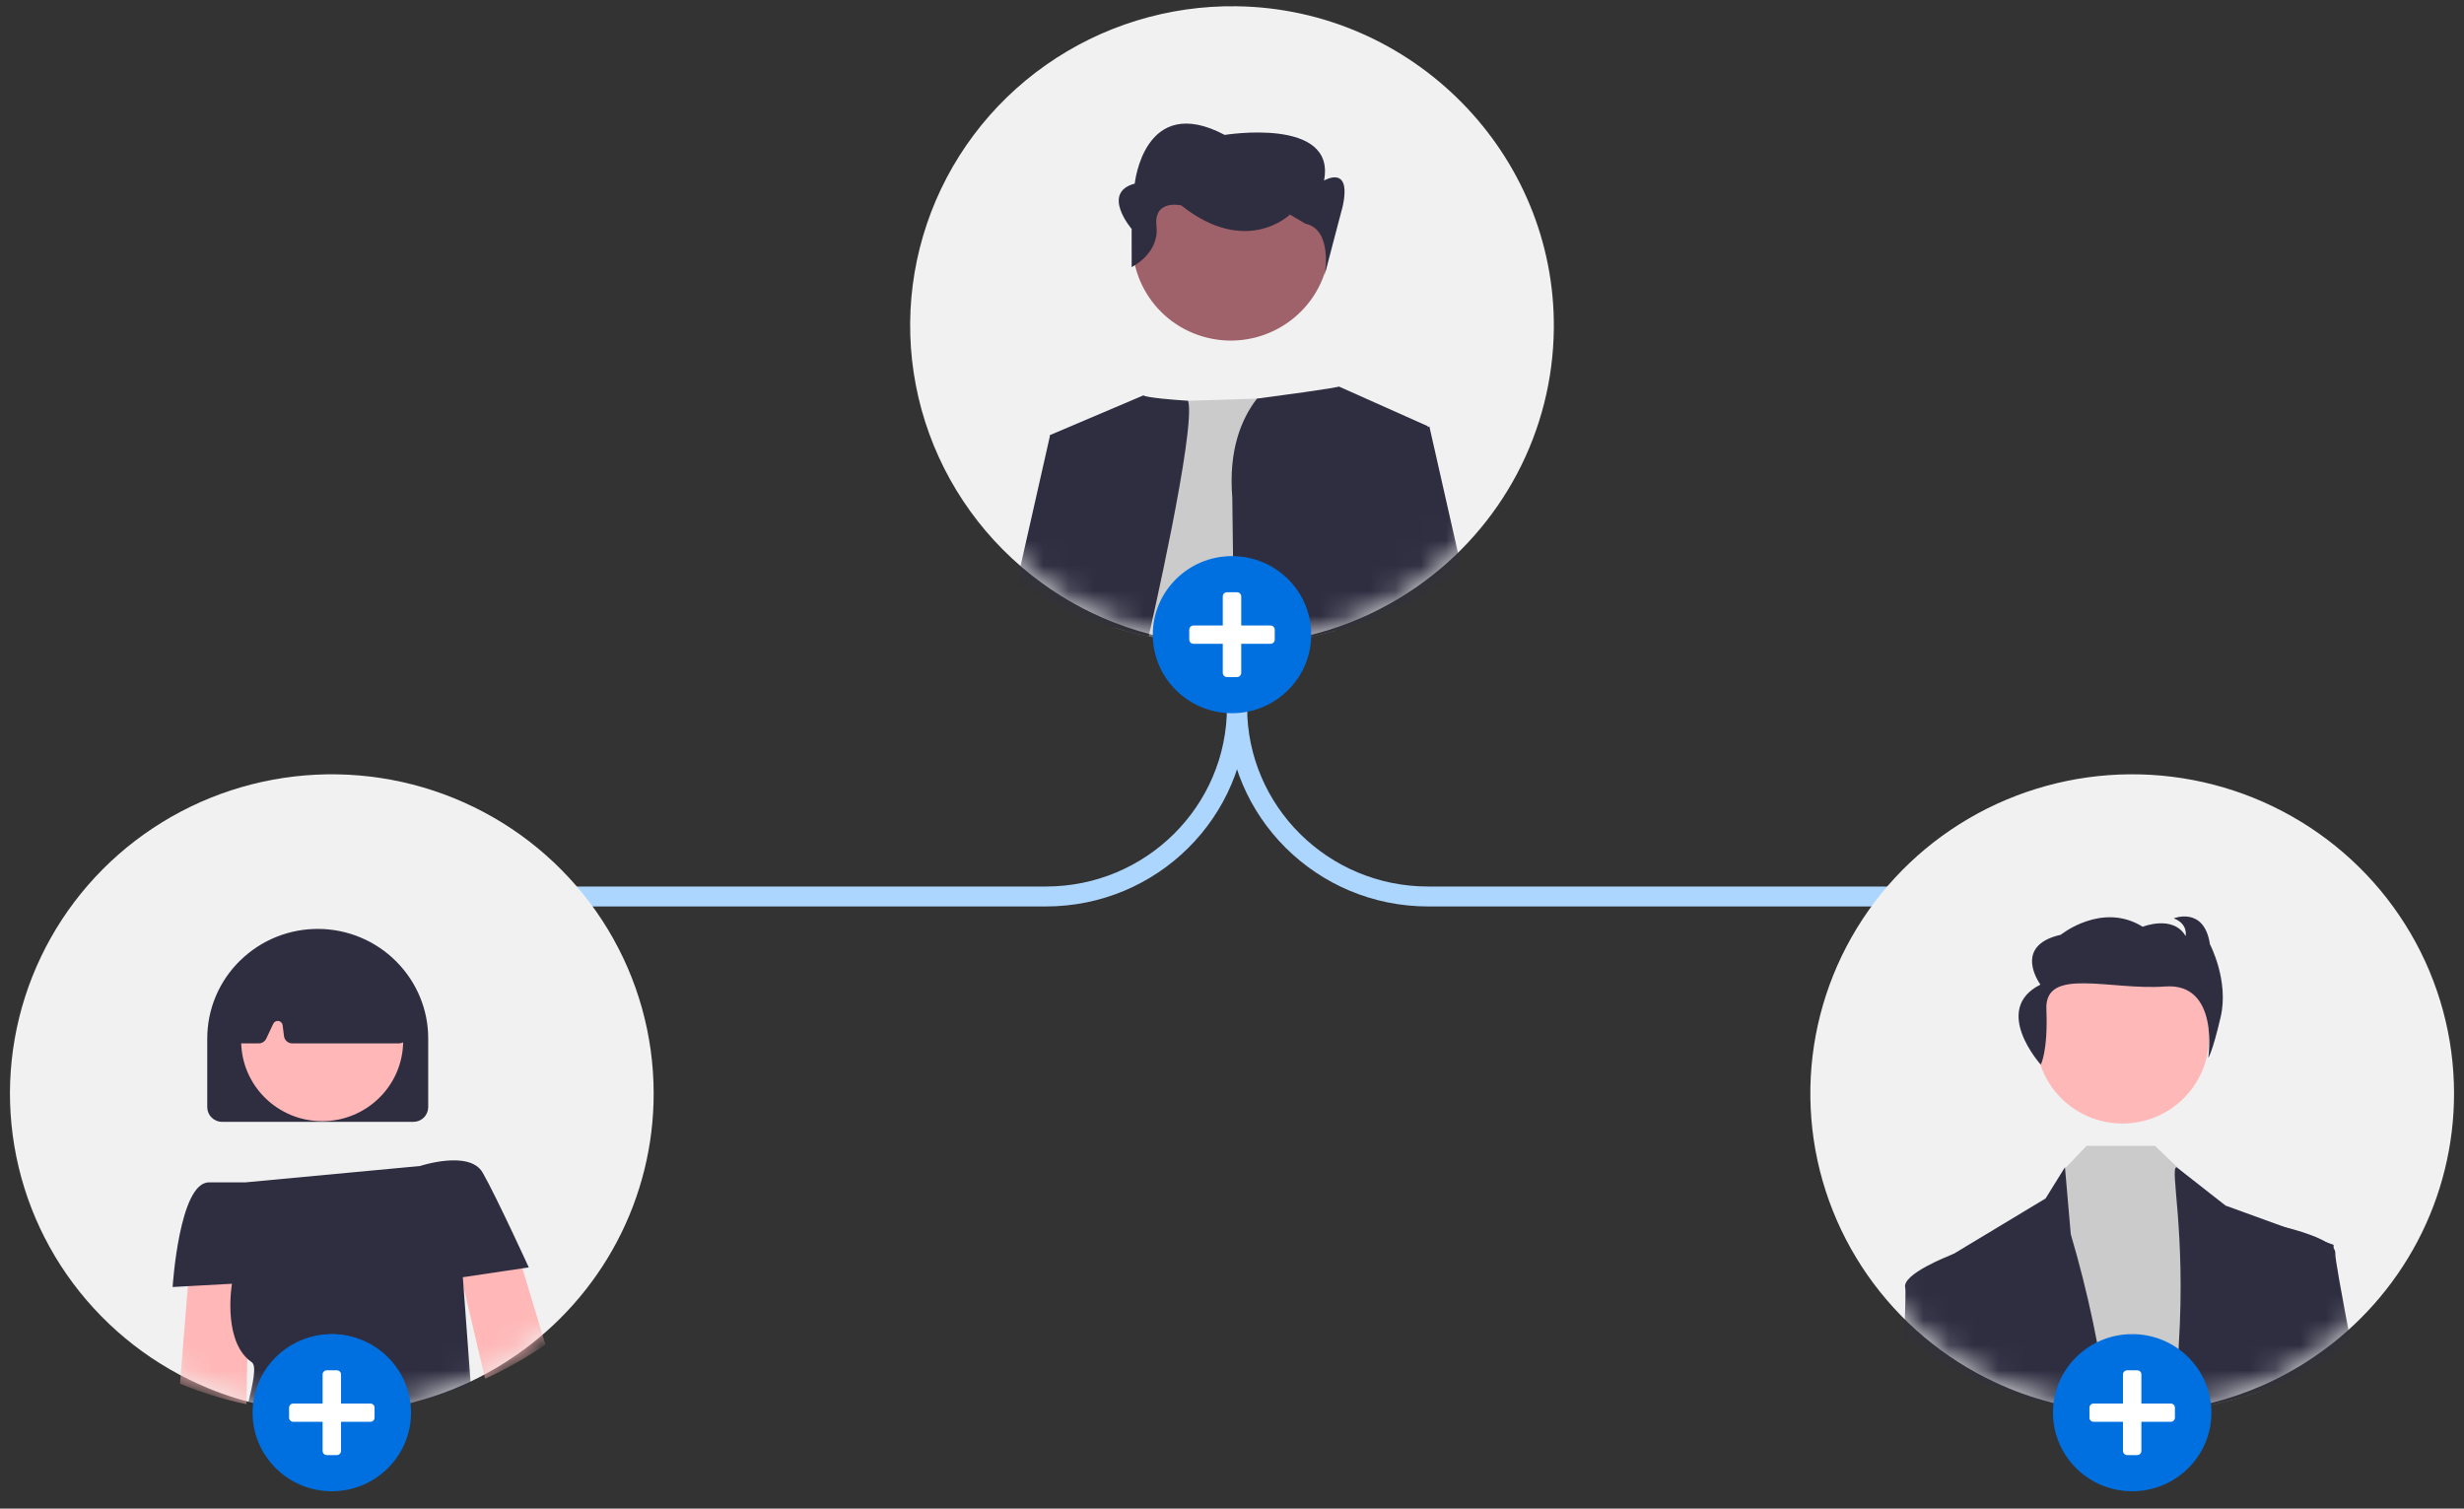<svg width="98" height="60" viewBox="0 0 98 60" fill="none" xmlns="http://www.w3.org/2000/svg">
<rect x="0" y="0" width="98" height="60" fill="#333333" stroke="none"/>
<g clip-path="url(#clip0_2108_17020)">
<path fill-rule="evenodd" clip-rule="evenodd" d="M49.6 28.117C49.6 32.499 46.018 36.051 41.599 36.051H12.597V35.258H41.599C45.576 35.258 48.8 32.061 48.8 28.117H49.6Z" fill="#ADD6FF"/>
<path fill-rule="evenodd" clip-rule="evenodd" d="M48.8 28.117C48.8 32.499 52.382 36.051 56.801 36.051H85.003V35.258H56.801C52.824 35.258 49.6 32.061 49.6 28.117H48.8Z" fill="#ADD6FF"/>
<path d="M25.998 43.489C26 45.535 25.502 47.551 24.547 49.365C23.592 51.178 22.209 52.736 20.515 53.905C20.038 54.236 19.539 54.534 19.02 54.797C18.848 54.884 18.675 54.967 18.498 55.046C18.339 55.118 18.179 55.186 18.017 55.251C16.005 56.059 13.82 56.348 11.665 56.091C11.292 56.047 10.924 55.987 10.56 55.911C10.545 55.907 10.528 55.904 10.513 55.901C9.752 55.741 9.008 55.511 8.289 55.215C6.149 54.334 4.29 52.892 2.91 51.045C1.531 49.199 0.683 47.015 0.457 44.727C0.231 42.44 0.636 40.134 1.628 38.057C2.619 35.98 4.161 34.208 6.089 32.932C8.016 31.656 10.257 30.922 12.572 30.81C14.887 30.698 17.189 31.211 19.233 32.295C21.277 33.378 22.985 34.992 24.177 36.963C25.369 38.935 25.998 41.19 25.998 43.489Z" fill="#F1F1F1"/>
<mask id="mask0_2108_17020" style="mask-type:alpha" maskUnits="userSpaceOnUse" x="0" y="30" width="26" height="27">
<path d="M25.998 43.489C26 45.535 25.502 47.551 24.547 49.365C23.592 51.178 22.209 52.736 20.515 53.905C20.038 54.236 19.539 54.534 19.02 54.797C18.848 54.884 18.675 54.967 18.498 55.046C18.339 55.118 18.179 55.186 18.017 55.251C16.005 56.059 13.82 56.348 11.665 56.091C11.292 56.047 10.924 55.987 10.56 55.911C10.545 55.907 10.528 55.904 10.513 55.901C9.752 55.741 9.008 55.511 8.289 55.215C6.149 54.334 4.29 52.892 2.91 51.045C1.531 49.199 0.683 47.015 0.457 44.727C0.231 42.44 0.636 40.134 1.628 38.057C2.619 35.98 4.161 34.208 6.089 32.932C8.016 31.656 10.257 30.922 12.572 30.81C14.887 30.698 17.189 31.211 19.233 32.295C21.277 33.378 22.985 34.992 24.177 36.963C25.369 38.935 25.998 41.19 25.998 43.489Z" fill="#F1F1F1"/>
</mask>
<g mask="url(#mask0_2108_17020)">
<path d="M15.796 38.277C15.783 38.262 15.769 38.247 15.754 38.233C14.941 37.419 13.838 36.956 12.682 36.944C11.527 36.933 10.414 37.373 9.585 38.171C9.575 38.178 9.568 38.186 9.56 38.194C9.549 38.203 9.54 38.212 9.531 38.221C9.122 38.626 8.798 39.106 8.577 39.634C8.356 40.163 8.243 40.729 8.243 41.302V44.033C8.243 44.188 8.305 44.337 8.416 44.447C8.527 44.556 8.677 44.618 8.833 44.618H16.44C16.597 44.618 16.747 44.556 16.858 44.447C16.968 44.337 17.03 44.188 17.031 44.033V41.302C17.032 40.173 16.589 39.088 15.796 38.277Z" fill="#2F2E41"/>
<path d="M12.813 44.591C14.592 44.591 16.035 43.161 16.035 41.397C16.035 39.632 14.592 38.202 12.813 38.202C11.034 38.202 9.592 39.632 9.592 41.397C9.592 43.161 11.034 44.591 12.813 44.591Z" fill="#FFB7B7"/>
<path d="M16.199 41.125L15.819 38.489C15.807 38.408 15.765 38.335 15.702 38.282C15.681 38.266 15.657 38.251 15.633 38.24C13.685 37.336 11.71 37.336 9.762 38.237C9.736 38.249 9.711 38.264 9.69 38.282C9.682 38.289 9.674 38.297 9.666 38.305C9.614 38.358 9.582 38.427 9.574 38.501L9.32 41.14C9.315 41.185 9.321 41.231 9.335 41.274C9.35 41.317 9.373 41.356 9.404 41.39C9.453 41.444 9.52 41.48 9.593 41.492C9.61 41.495 9.628 41.497 9.646 41.497H10.292C10.354 41.496 10.415 41.479 10.468 41.446C10.52 41.413 10.563 41.365 10.589 41.309L10.869 40.716C10.887 40.678 10.917 40.646 10.954 40.626C10.992 40.606 11.035 40.599 11.077 40.606C11.119 40.612 11.158 40.632 11.188 40.663C11.217 40.694 11.236 40.733 11.241 40.775L11.296 41.212C11.306 41.29 11.345 41.362 11.405 41.415C11.465 41.467 11.542 41.496 11.622 41.497H15.875C15.931 41.497 15.986 41.483 16.034 41.455C16.067 41.437 16.098 41.413 16.123 41.385C16.154 41.349 16.177 41.308 16.19 41.263C16.203 41.218 16.206 41.171 16.199 41.125Z" fill="#2F2E41"/>
<path d="M20.779 50.445L21.692 53.475C21.125 53.869 20.531 54.223 19.915 54.535C19.71 54.639 19.504 54.738 19.294 54.832L18.349 50.811L17.982 49.252L20.343 48.992L20.779 50.445Z" fill="#FFB7B7"/>
<path d="M9.915 49.941L9.836 54.036L9.802 55.848C8.898 55.658 8.013 55.385 7.159 55.032L7.473 51.154L7.552 50.175L9.915 49.941Z" fill="#FFB7B7"/>
<path d="M20.779 50.444L18.408 50.797L18.437 51.183L18.723 55.075C16.331 56.035 13.733 56.379 11.172 56.074C10.728 56.022 10.291 55.95 9.859 55.859C10.053 55.05 10.221 54.322 10.014 54.179C9.951 54.136 9.892 54.088 9.836 54.036C8.87 53.121 9.226 51.057 9.226 51.057L7.473 51.153L6.866 51.187C6.866 51.187 7.128 47.025 8.308 47.025H9.751L16.703 46.374C16.703 46.374 18.67 45.724 19.195 46.635C19.47 47.112 19.961 48.124 20.366 48.98C20.733 49.758 21.031 50.407 21.031 50.407L20.779 50.444Z" fill="#2F2E41"/>
</g>
<path d="M13.199 58.854C14.81 58.854 16.116 57.559 16.116 55.962C16.116 54.364 14.81 53.069 13.199 53.069C11.588 53.069 10.282 54.364 10.282 55.962C10.282 57.559 11.588 58.854 13.199 58.854Z" fill="#1677FF"/>
<path d="M12.921 57.183L12.047 56.069L12.555 55.678L12.969 56.205L14.365 54.743L14.832 55.182L12.921 57.183Z" fill="white"/>
<g clip-path="url(#clip1_2108_17020)">
<path d="M13.197 53.06C11.458 53.06 10.047 54.459 10.047 56.185C10.047 57.91 11.458 59.309 13.197 59.309C14.937 59.309 16.348 57.91 16.348 56.185C16.348 54.459 14.937 53.06 13.197 53.06ZM14.547 56.352C14.547 56.383 14.522 56.408 14.491 56.408H13.422V57.468C13.422 57.498 13.397 57.524 13.366 57.524H13.028C12.998 57.524 12.972 57.498 12.972 57.468V56.408H11.903C11.873 56.408 11.847 56.383 11.847 56.352V56.017C11.847 55.987 11.873 55.962 11.903 55.962H12.972V54.902C12.972 54.871 12.998 54.846 13.028 54.846H13.366C13.397 54.846 13.422 54.871 13.422 54.902V55.962H14.491C14.522 55.962 14.547 55.987 14.547 56.017V56.352Z" fill="#0070E0"/>
<path d="M14.731 56.449C14.767 56.449 14.797 56.419 14.797 56.383V55.986C14.797 55.95 14.767 55.92 14.731 55.92H13.464V54.664C13.464 54.628 13.434 54.598 13.397 54.598H12.997C12.96 54.598 12.931 54.628 12.931 54.664V55.92H11.664C11.627 55.92 11.597 55.95 11.597 55.986V56.383C11.597 56.419 11.627 56.449 11.664 56.449H12.931V57.706C12.931 57.742 12.96 57.772 12.997 57.772H13.397C13.434 57.772 13.464 57.742 13.464 57.706V56.449H14.731Z" fill="white"/>
<path fill-rule="evenodd" clip-rule="evenodd" d="M13.03 54.697V56.02H11.697V56.35H13.03V57.672H13.364V56.35H14.697V56.02H13.364V54.697H13.03ZM12.831 54.664C12.831 54.573 12.905 54.499 12.997 54.499H13.397C13.489 54.499 13.564 54.573 13.564 54.664V55.821H14.731C14.823 55.821 14.897 55.895 14.897 55.986V56.383C14.897 56.474 14.823 56.548 14.731 56.548H13.564V57.706C13.564 57.797 13.489 57.871 13.397 57.871H12.997C12.905 57.871 12.831 57.797 12.831 57.706V56.548H11.664C11.572 56.548 11.497 56.474 11.497 56.383V55.986C11.497 55.895 11.572 55.821 11.664 55.821H12.831V54.664Z" fill="white"/>
</g>
<path d="M61.8 13.083C61.779 15.087 61.28 17.058 60.342 18.834C59.404 20.61 58.055 22.14 56.406 23.299C56.377 23.319 56.347 23.339 56.318 23.36C56.287 23.382 56.255 23.404 56.223 23.425C56.037 23.552 55.848 23.673 55.655 23.789C55.384 23.953 55.106 24.108 54.822 24.252C54.813 24.256 54.803 24.261 54.795 24.265C54.631 24.348 54.467 24.427 54.3 24.502C54.295 24.504 54.29 24.506 54.285 24.508C54.246 24.526 54.205 24.544 54.166 24.561C53.858 24.697 53.543 24.82 53.223 24.93C52.951 25.025 52.674 25.11 52.393 25.186C51.819 25.343 51.235 25.459 50.644 25.534C50.141 25.598 49.634 25.632 49.126 25.637C49.084 25.638 49.042 25.638 49 25.638C48.723 25.638 48.447 25.629 48.175 25.611C47.936 25.596 47.7 25.575 47.466 25.547C47.105 25.504 46.749 25.447 46.398 25.373C46.382 25.371 46.367 25.367 46.352 25.364C46.339 25.362 46.326 25.359 46.314 25.356C45.961 25.283 45.613 25.193 45.272 25.09C44.951 24.994 44.636 24.885 44.327 24.764C44.247 24.734 44.169 24.703 44.09 24.67C43.895 24.589 43.702 24.505 43.512 24.414C43.457 24.389 43.403 24.363 43.349 24.336C43.166 24.248 42.985 24.155 42.808 24.056C42.595 23.939 42.386 23.816 42.18 23.687C41.921 23.526 41.667 23.355 41.421 23.174C39.234 21.581 37.615 19.34 36.796 16.775C35.977 14.21 36.001 11.453 36.865 8.903C37.728 6.352 39.387 4.139 41.6 2.584C43.814 1.029 46.469 0.211 49.182 0.249C56.201 0.346 61.876 6.121 61.8 13.083Z" fill="#F1F1F1"/>
<mask id="mask1_2108_17020" style="mask-type:alpha" maskUnits="userSpaceOnUse" x="36" y="0" width="26" height="26">
<path d="M61.8 13.083C61.779 15.087 61.28 17.058 60.342 18.834C59.404 20.61 58.055 22.14 56.406 23.299C56.377 23.319 56.347 23.339 56.318 23.36C56.287 23.382 56.255 23.404 56.223 23.425C56.037 23.552 55.848 23.673 55.655 23.789C55.384 23.953 55.106 24.108 54.822 24.252C54.813 24.256 54.803 24.261 54.795 24.265C54.631 24.348 54.467 24.427 54.3 24.502C54.295 24.504 54.29 24.506 54.285 24.508C54.246 24.526 54.205 24.544 54.166 24.561C53.858 24.697 53.543 24.82 53.223 24.93C52.951 25.025 52.674 25.11 52.393 25.186C51.819 25.343 51.235 25.459 50.644 25.534C50.141 25.598 49.634 25.632 49.126 25.637C49.084 25.638 49.042 25.638 49 25.638C48.723 25.638 48.447 25.629 48.175 25.611C47.936 25.596 47.7 25.575 47.466 25.547C47.105 25.504 46.749 25.447 46.398 25.373C46.382 25.371 46.367 25.367 46.352 25.364C46.339 25.362 46.326 25.359 46.314 25.356C45.961 25.283 45.613 25.193 45.272 25.09C44.951 24.994 44.636 24.885 44.327 24.764C44.247 24.734 44.169 24.703 44.09 24.67C43.895 24.589 43.702 24.505 43.512 24.414C43.457 24.389 43.403 24.363 43.349 24.336C43.166 24.248 42.985 24.155 42.808 24.056C42.595 23.939 42.386 23.816 42.18 23.687C41.921 23.526 41.667 23.355 41.421 23.174C39.234 21.581 37.615 19.34 36.796 16.775C35.977 14.21 36.001 11.453 36.865 8.903C37.728 6.352 39.387 4.139 41.6 2.584C43.814 1.029 46.469 0.211 49.182 0.249C56.201 0.346 61.876 6.121 61.8 13.083Z" fill="#F1F1F1"/>
</mask>
<g mask="url(#mask1_2108_17020)">
<path d="M45.582 25.287C45.142 25.196 44.709 25.084 44.284 24.956L45.743 15.987L47.254 15.94L49.993 15.854L51.398 15.811C51.398 15.811 52.395 20.154 53.155 25.075C52.44 25.27 51.712 25.415 50.976 25.508C50.349 25.588 49.717 25.631 49.085 25.636C49.032 25.638 48.98 25.638 48.928 25.638C48.583 25.638 48.239 25.627 47.9 25.605C47.603 25.586 47.309 25.56 47.017 25.524C46.568 25.471 46.123 25.401 45.686 25.308C45.667 25.305 45.648 25.301 45.629 25.297C45.614 25.294 45.597 25.29 45.582 25.287Z" fill="#CBCBCB"/>
<path d="M45.686 25.308C45.667 25.305 45.648 25.301 45.629 25.297C45.614 25.294 45.597 25.29 45.582 25.287C45.142 25.196 44.709 25.084 44.284 24.956C43.884 24.836 43.491 24.701 43.106 24.55C43.007 24.512 42.91 24.474 42.812 24.433C42.569 24.332 42.328 24.227 42.092 24.114C42.023 24.082 41.955 24.049 41.888 24.017L41.767 17.301L45.479 15.724C45.479 15.724 45.491 15.822 47.254 15.94C47.589 17.026 45.686 25.308 45.686 25.308Z" fill="#2F2E41"/>
<path d="M56.78 16.983L56.081 20.63L56.147 23.928C55.943 24.032 55.738 24.13 55.531 24.222C55.524 24.225 55.518 24.228 55.511 24.231C55.463 24.252 55.413 24.276 55.363 24.296C54.98 24.465 54.588 24.619 54.189 24.756C53.849 24.874 53.505 24.98 53.155 25.075C52.44 25.27 51.712 25.415 50.976 25.508C50.349 25.588 49.717 25.631 49.085 25.636L49.012 19.792C48.858 17.907 49.368 16.661 49.993 15.854C53.327 15.413 53.253 15.373 53.253 15.373L56.787 16.95L56.78 16.983Z" fill="#2F2E41"/>
<path d="M43.358 17.827L43.106 24.55C43.007 24.512 42.91 24.474 42.812 24.433C42.569 24.332 42.328 24.227 42.092 24.114C42.023 24.082 41.956 24.049 41.888 24.017C41.66 23.906 41.434 23.791 41.215 23.668C40.949 23.522 40.688 23.369 40.432 23.208L41.767 17.301L43.358 17.827Z" fill="#2F2E41"/>
<path d="M58.154 22.724C58.118 22.749 58.081 22.775 58.044 22.8C58.005 22.828 57.965 22.855 57.926 22.881C57.695 23.039 57.459 23.19 57.219 23.335C56.881 23.539 56.535 23.732 56.181 23.912C56.17 23.917 56.158 23.922 56.147 23.928C55.937 24.035 55.725 24.136 55.512 24.231L55.512 24.231L55.26 17.485L56.781 16.983L56.85 16.96L58.154 22.724Z" fill="#2F2E41"/>
<path d="M52.722 10.741C53.333 8.674 52.144 6.509 50.065 5.904C47.986 5.3 45.806 6.485 45.195 8.552C44.584 10.619 45.774 12.784 47.852 13.388C49.931 13.992 52.111 12.807 52.722 10.741Z" fill="#9F616A"/>
<path d="M45.009 10.624V9.106C45.009 9.106 43.775 7.665 45.132 7.302C45.132 7.302 45.503 3.671 48.711 5.366C48.711 5.366 53.154 4.639 52.66 7.181C52.66 7.181 53.771 6.517 53.401 8.212L52.684 10.941C52.684 10.941 53.03 9.138 51.92 8.896L51.303 8.533C51.303 8.533 49.575 10.227 46.983 8.17C46.983 8.17 45.873 7.907 45.996 8.996C46.12 10.086 45.009 10.624 45.009 10.624Z" fill="#2F2E41"/>
</g>
<path d="M49 28.084C50.611 28.084 51.917 26.789 51.917 25.191C51.917 23.593 50.611 22.298 49 22.298C47.389 22.298 46.083 23.593 46.083 25.191C46.083 26.789 47.389 28.084 49 28.084Z" fill="#1677FF"/>
<path d="M48.722 26.413L47.849 25.299L48.357 24.907L48.77 25.434L50.167 23.972L50.634 24.411L48.722 26.413Z" fill="white"/>
<g clip-path="url(#clip2_2108_17020)">
<path d="M49 22.117C47.26 22.117 45.85 23.516 45.85 25.241C45.85 26.966 47.26 28.365 49 28.365C50.74 28.365 52.15 26.966 52.15 25.241C52.15 23.516 50.74 22.117 49 22.117ZM50.35 25.408C50.35 25.439 50.325 25.464 50.294 25.464H49.225V26.524C49.225 26.555 49.2 26.58 49.169 26.58H48.831C48.8 26.58 48.775 26.555 48.775 26.524V25.464H47.706C47.675 25.464 47.65 25.439 47.65 25.408V25.073C47.65 25.043 47.675 25.018 47.706 25.018H48.775V23.958C48.775 23.927 48.8 23.902 48.831 23.902H49.169C49.2 23.902 49.225 23.927 49.225 23.958V25.018H50.294C50.325 25.018 50.35 25.043 50.35 25.073V25.408Z" fill="#0070E0"/>
<path d="M50.533 25.505C50.57 25.505 50.6 25.476 50.6 25.439V25.043C50.6 25.006 50.57 24.976 50.533 24.976H49.267V23.72C49.267 23.684 49.237 23.654 49.2 23.654H48.8C48.763 23.654 48.733 23.684 48.733 23.72V24.976H47.467C47.43 24.976 47.4 25.006 47.4 25.043V25.439C47.4 25.476 47.43 25.505 47.467 25.505H48.733V26.762C48.733 26.798 48.763 26.828 48.8 26.828H49.2C49.237 26.828 49.267 26.798 49.267 26.762V25.505H50.533Z" fill="white"/>
<path fill-rule="evenodd" clip-rule="evenodd" d="M48.833 23.753V25.076H47.5V25.406H48.833V26.729H49.167V25.406H50.5V25.076H49.167V23.753H48.833ZM48.633 23.72C48.633 23.629 48.708 23.555 48.8 23.555H49.2C49.292 23.555 49.367 23.629 49.367 23.72V24.877H50.533C50.625 24.877 50.7 24.951 50.7 25.043V25.439C50.7 25.53 50.625 25.605 50.533 25.605H49.367V26.762C49.367 26.853 49.292 26.927 49.2 26.927H48.8C48.708 26.927 48.633 26.853 48.633 26.762V25.605H47.467C47.375 25.605 47.3 25.53 47.3 25.439V25.043C47.3 24.951 47.375 24.877 47.467 24.877H48.633V23.72Z" fill="white"/>
</g>
<path d="M97.604 43.489C97.605 45.535 97.108 47.551 96.153 49.365C95.198 51.179 93.814 52.737 92.121 53.906C92.09 53.928 92.058 53.949 92.026 53.97C91.841 54.097 91.651 54.219 91.459 54.335C91.187 54.499 90.91 54.653 90.626 54.797C90.454 54.885 90.28 54.968 90.104 55.047C90.059 55.067 90.014 55.087 89.969 55.106C89.661 55.242 89.347 55.365 89.027 55.475C88.191 55.766 87.326 55.968 86.448 56.079C85.903 56.148 85.353 56.183 84.804 56.183C84.527 56.183 84.251 56.174 83.978 56.157C83.74 56.141 83.504 56.12 83.27 56.092C82.894 56.047 82.522 55.987 82.156 55.909C82.143 55.907 82.13 55.904 82.118 55.902C81.357 55.742 80.612 55.512 79.894 55.215C79.699 55.135 79.506 55.05 79.316 54.959C79.077 54.848 78.842 54.728 78.612 54.602C76.637 53.519 74.985 51.938 73.824 50.018C72.663 48.098 72.035 45.908 72.003 43.669C71.971 41.431 72.537 39.224 73.642 37.273C74.748 35.321 76.354 33.694 78.298 32.556C80.242 31.419 82.455 30.811 84.712 30.795C86.969 30.779 89.19 31.356 91.15 32.466C93.111 33.576 94.74 35.18 95.873 37.116C97.007 39.052 97.604 41.25 97.604 43.489Z" fill="#F1F1F1"/>
<mask id="mask2_2108_17020" style="mask-type:alpha" maskUnits="userSpaceOnUse" x="72" y="30" width="26" height="27">
<path d="M97.604 43.489C97.605 45.535 97.108 47.551 96.153 49.365C95.198 51.179 93.814 52.737 92.121 53.906C92.09 53.928 92.058 53.949 92.026 53.97C91.841 54.097 91.651 54.219 91.459 54.335C91.187 54.499 90.91 54.653 90.626 54.797C90.454 54.885 90.28 54.968 90.104 55.047C90.059 55.067 90.014 55.087 89.969 55.106C89.661 55.242 89.347 55.365 89.027 55.475C88.191 55.766 87.326 55.968 86.448 56.079C85.903 56.148 85.353 56.183 84.804 56.183C84.527 56.183 84.251 56.174 83.978 56.157C83.74 56.141 83.504 56.12 83.27 56.092C82.894 56.047 82.522 55.987 82.156 55.909C82.143 55.907 82.13 55.904 82.118 55.902C81.357 55.742 80.612 55.512 79.894 55.215C79.699 55.135 79.506 55.05 79.316 54.959C79.077 54.848 78.842 54.728 78.612 54.602C76.637 53.519 74.985 51.938 73.824 50.018C72.663 48.098 72.035 45.908 72.003 43.669C71.971 41.431 72.537 39.224 73.642 37.273C74.748 35.321 76.354 33.694 78.298 32.556C80.242 31.419 82.455 30.811 84.712 30.795C86.969 30.779 89.19 31.356 91.15 32.466C93.111 33.576 94.74 35.18 95.873 37.116C97.007 39.052 97.604 41.25 97.604 43.489Z" fill="#F1F1F1"/>
</mask>
<g mask="url(#mask2_2108_17020)">
<path d="M84.417 44.683C86.315 44.683 87.853 43.157 87.853 41.275C87.853 39.393 86.315 37.867 84.417 37.867C82.519 37.867 80.981 39.393 80.981 41.275C80.981 43.157 82.519 44.683 84.417 44.683Z" fill="#FFB8B8"/>
<path d="M82.996 56.074C82.543 56.02 82.096 55.948 81.656 55.854L82.074 46.529L82.134 46.467L82.989 45.571H85.71L86.715 46.535L86.799 46.618L88.947 48.659L89.917 55.332C88.912 55.681 87.873 55.925 86.817 56.058C86.161 56.142 85.501 56.183 84.84 56.183C84.507 56.183 84.175 56.172 83.848 56.151C83.561 56.133 83.277 56.108 82.996 56.074Z" fill="#CBCBCB"/>
<path d="M78.242 54.712C77.955 54.578 77.672 54.434 77.396 54.282C77.368 51.756 77.35 50.078 77.35 50.078L77.673 49.882C77.677 49.88 77.681 49.879 77.685 49.877L81.359 47.664L82.129 46.422L82.133 46.467L82.36 49.085C83.043 51.398 83.541 53.761 83.847 56.151C83.561 56.133 83.277 56.108 82.996 56.074C82.543 56.02 82.096 55.947 81.656 55.854C81.641 55.851 81.625 55.847 81.611 55.845C80.696 55.653 79.801 55.377 78.938 55.02C78.703 54.922 78.471 54.821 78.242 54.712Z" fill="#2F2E41"/>
<path d="M89.917 55.332C88.912 55.681 87.873 55.925 86.817 56.058C86.67 55.209 86.616 54.346 86.656 53.486C86.943 48.943 86.282 46.422 86.569 46.422L86.714 46.535L88.517 47.948L90.891 48.811H90.892L92.525 49.405L92.813 49.51V49.645C92.814 50.114 92.817 51.753 92.841 53.961C92.514 54.158 92.181 54.344 91.839 54.517C91.632 54.623 91.424 54.723 91.212 54.817C91.159 54.841 91.104 54.866 91.05 54.888C90.68 55.051 90.302 55.2 89.917 55.332Z" fill="#2F2E41"/>
<path d="M81.166 42.341C81.166 42.341 81.458 41.833 81.39 40.134C81.322 38.435 83.931 39.396 86.11 39.234C88.29 39.072 87.828 42.07 87.828 42.07C87.828 42.07 87.986 41.892 88.322 40.445C88.659 38.998 87.895 37.556 87.895 37.556C87.669 36.035 86.456 36.523 86.456 36.523C87.04 36.748 86.928 37.23 86.928 37.23C86.434 36.371 85.22 36.858 85.22 36.858C83.602 35.851 81.962 37.177 81.962 37.177C80.008 37.617 81.154 39.159 81.154 39.159C79.188 40.144 81.166 42.341 81.166 42.341Z" fill="#2F2E41"/>
<path d="M75.728 53.221C75.779 52.065 75.802 51.319 75.775 51.215C75.638 50.673 77.504 49.947 77.673 49.882C77.677 49.88 77.681 49.879 77.685 49.877L78.065 50.078L78.243 54.712C77.955 54.578 77.672 54.434 77.396 54.282C76.818 53.964 76.261 53.61 75.728 53.221Z" fill="#2F2E41"/>
<path d="M92.841 53.961C92.514 54.158 92.181 54.344 91.839 54.517C91.632 54.623 91.424 54.722 91.212 54.817C91.159 54.841 91.104 54.866 91.05 54.888L90.453 49.043L90.802 48.79C90.802 48.79 90.834 48.798 90.891 48.811H90.892C91.172 48.88 92.032 49.106 92.525 49.405C92.635 49.467 92.733 49.548 92.813 49.645C92.862 49.703 92.886 49.778 92.881 49.853C92.865 50.006 93.13 51.453 93.523 53.523C93.3 53.675 93.073 53.821 92.841 53.961Z" fill="#2F2E41"/>
</g>
<path d="M84.804 59.074C86.415 59.074 87.721 57.779 87.721 56.181C87.721 54.583 86.415 53.288 84.804 53.288C83.193 53.288 81.887 54.583 81.887 56.181C81.887 57.779 83.193 59.074 84.804 59.074Z" fill="#1677FF"/>
<path d="M84.526 57.402L83.653 56.289L84.16 55.897L84.574 56.424L85.971 54.962L86.438 55.401L84.526 57.402Z" fill="white"/>
<g clip-path="url(#clip3_2108_17020)">
<path d="M84.803 53.06C83.063 53.06 81.653 54.459 81.653 56.185C81.653 57.91 83.063 59.309 84.803 59.309C86.543 59.309 87.953 57.91 87.953 56.185C87.953 54.459 86.543 53.06 84.803 53.06ZM86.153 56.352C86.153 56.383 86.128 56.408 86.097 56.408H85.028V57.468C85.028 57.498 85.002 57.524 84.972 57.524H84.634C84.603 57.524 84.578 57.498 84.578 57.468V56.408H83.509C83.478 56.408 83.453 56.383 83.453 56.352V56.017C83.453 55.987 83.478 55.962 83.509 55.962H84.578V54.902C84.578 54.871 84.603 54.846 84.634 54.846H84.972C85.002 54.846 85.028 54.871 85.028 54.902V55.962H86.097C86.128 55.962 86.153 55.987 86.153 56.017V56.352Z" fill="#0070E0"/>
<path d="M86.336 56.449C86.373 56.449 86.403 56.419 86.403 56.383V55.986C86.403 55.95 86.373 55.92 86.336 55.92H85.069V54.664C85.069 54.628 85.039 54.598 85.003 54.598H84.603C84.566 54.598 84.536 54.628 84.536 54.664V55.92H83.269C83.233 55.92 83.203 55.95 83.203 55.986V56.383C83.203 56.419 83.233 56.449 83.269 56.449H84.536V57.706C84.536 57.742 84.566 57.772 84.603 57.772H85.003C85.039 57.772 85.069 57.742 85.069 57.706V56.449H86.336Z" fill="white"/>
<path fill-rule="evenodd" clip-rule="evenodd" d="M84.636 54.697V56.02H83.303V56.35H84.636V57.672H84.969V56.35H86.303V56.02H84.969V54.697H84.636ZM84.436 54.664C84.436 54.573 84.511 54.499 84.603 54.499H85.003C85.095 54.499 85.169 54.573 85.169 54.664V55.821H86.336C86.428 55.821 86.503 55.895 86.503 55.986V56.383C86.503 56.474 86.428 56.548 86.336 56.548H85.169V57.706C85.169 57.797 85.095 57.871 85.003 57.871H84.603C84.511 57.871 84.436 57.797 84.436 57.706V56.548H83.269C83.177 56.548 83.103 56.474 83.103 56.383V55.986C83.103 55.895 83.177 55.821 83.269 55.821H84.436V54.664Z" fill="white"/>
</g>
</g>
<defs>
<clipPath id="clip0_2108_17020">
<rect width="97.208" height="59.507" fill="white" transform="translate(0.396 0.248)"/>
</clipPath>
<clipPath id="clip1_2108_17020">
<rect width="7.201" height="7.141" fill="white" transform="translate(9.597 52.614)"/>
</clipPath>
<clipPath id="clip2_2108_17020">
<rect width="7.201" height="7.141" fill="white" transform="translate(45.4 21.67)"/>
</clipPath>
<clipPath id="clip3_2108_17020">
<rect width="7.201" height="7.141" fill="white" transform="translate(81.203 52.614)"/>
</clipPath>
</defs>
</svg>
